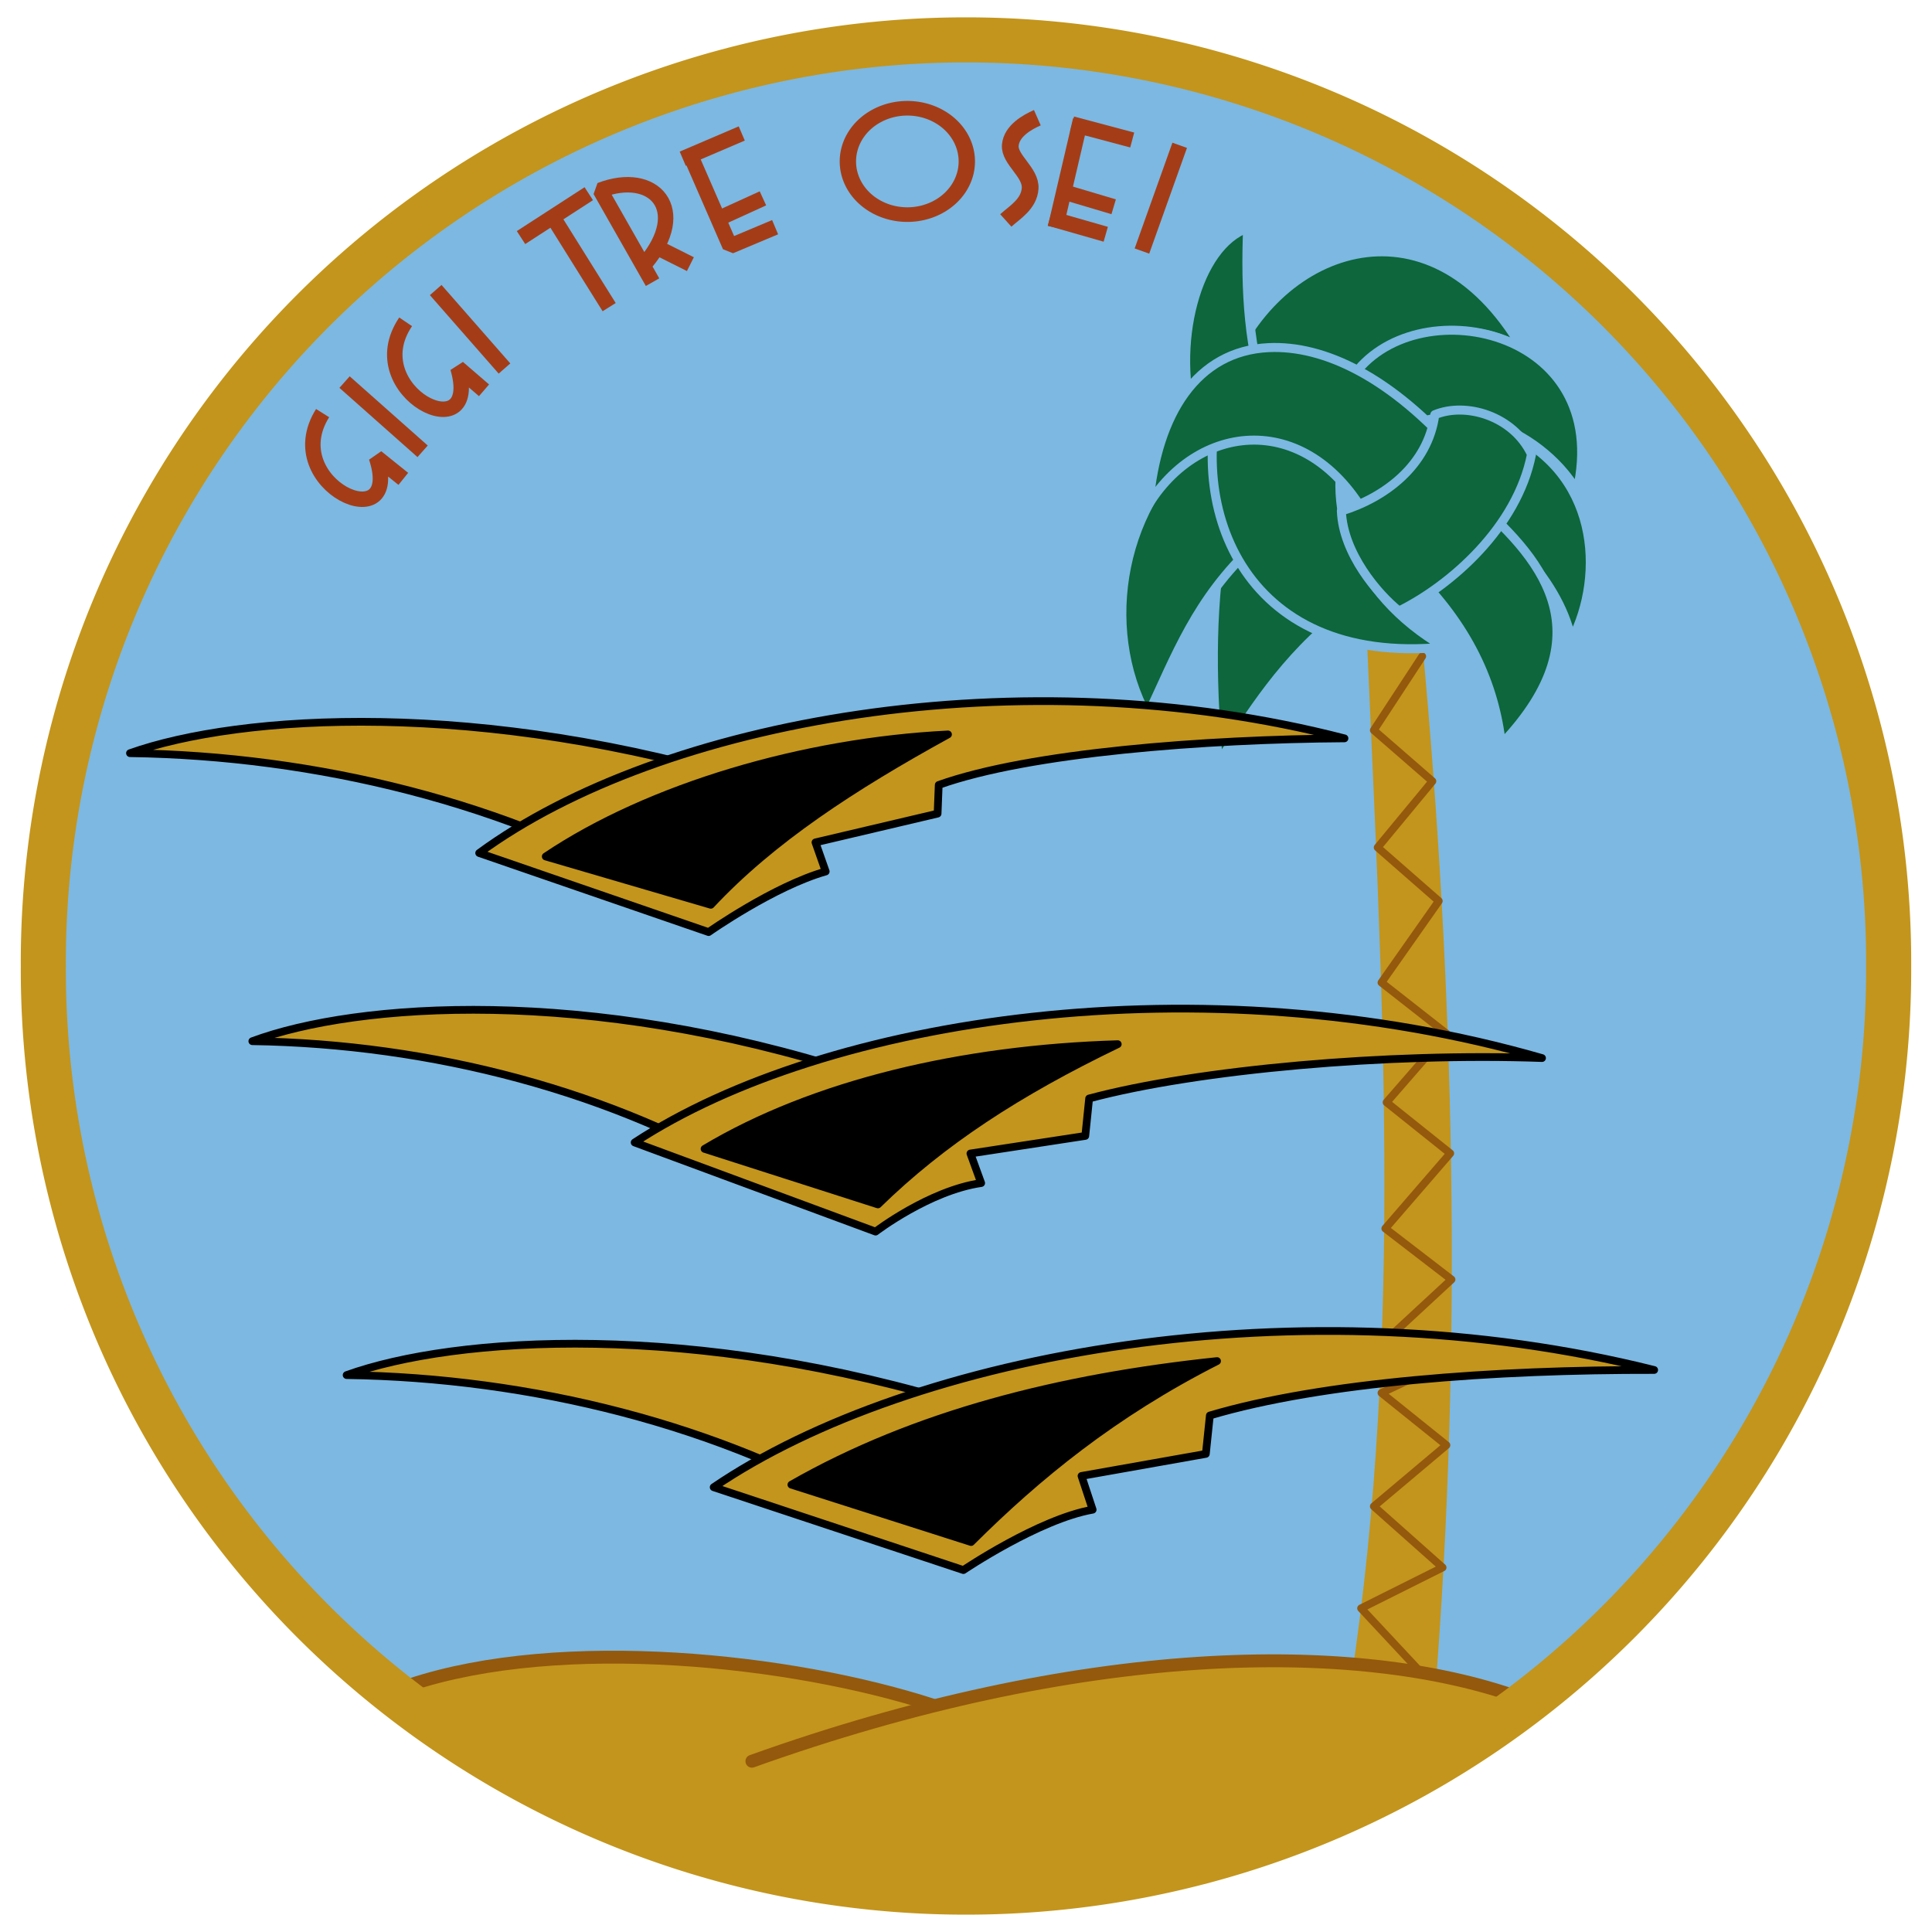 <?xml version="1.0" encoding="UTF-8" standalone="no"?>
<!-- Created with Inkscape (http://www.inkscape.org/) -->
<svg
   xmlns:dc="http://purl.org/dc/elements/1.1/"
   xmlns:cc="http://web.resource.org/cc/"
   xmlns:rdf="http://www.w3.org/1999/02/22-rdf-syntax-ns#"
   xmlns:svg="http://www.w3.org/2000/svg"
   xmlns="http://www.w3.org/2000/svg"
   xmlns:sodipodi="http://sodipodi.sourceforge.net/DTD/sodipodi-0.dtd"
   xmlns:inkscape="http://www.inkscape.org/namespaces/inkscape"
   id="svg2"
   sodipodi:version="0.32"
   inkscape:version="0.45.1"
   width="150"
   height="150"
   version="1.0"
   sodipodi:docbase="C:\Documents and Settings\Flanker\Desktop\Temporanei\Patch da fare"
   sodipodi:docname="Gigi tre osei.svg"
   inkscape:output_extension="org.inkscape.output.svg.inkscape">
  <defs
     id="defs5" />
  <sodipodi:namedview
     inkscape:window-height="1005"
     inkscape:window-width="1280"
     inkscape:pageshadow="2"
     inkscape:pageopacity="0.0"
     guidetolerance="10.0"
     gridtolerance="10.0"
     objecttolerance="10.0"
     borderopacity="1.0"
     bordercolor="#666666"
     pagecolor="#ffffff"
     id="base"
     inkscape:zoom="2.5266667"
     inkscape:cx="67.222597"
     inkscape:cy="69.746363"
     inkscape:window-x="-4"
     inkscape:window-y="-4"
     inkscape:current-layer="svg2"
     showguides="true"
     inkscape:guide-bbox="true"
     inkscape:showpageshadow="false" />
  <g
     id="g9167"
     transform="translate(0.989,-0.198)">
    <path
       sodipodi:type="arc"
       style="opacity:1;fill:#7cb8e2;fill-opacity:1;stroke:none;stroke-width:3.5;stroke-linecap:butt;stroke-linejoin:miter;stroke-miterlimit:4;stroke-dasharray:none;stroke-opacity:1"
       id="path3134"
       sodipodi:cx="75.989449"
       sodipodi:cy="74.802109"
       sodipodi:rx="71.635887"
       sodipodi:ry="71.635887"
       d="M 147.625 74.802 A 71.636 71.636 0 1 1  4.354,74.802 A 71.636 71.636 0 1 1  147.625 74.802 z"
       transform="translate(-1.979,0.396)" />
    <path
       sodipodi:nodetypes="cccc"
       id="path4191"
       d="M 115.575,33.55 L 112.312,39.281 C 114.939,40.577 119.96,44.756 121.033,49.887 C 123.66,44.832 123.195,36.653 115.575,33.55 z "
       style="opacity:1;color:#000000;fill:#0d663c;fill-opacity:1;fill-rule:evenodd;stroke:#7cb8e2;stroke-width:0.7;stroke-linecap:round;stroke-linejoin:round;marker:none;marker-start:none;marker-mid:none;marker-end:none;stroke-miterlimit:4;stroke-dasharray:none;stroke-dashoffset:0;stroke-opacity:1;visibility:visible;display:inline;overflow:visible;enable-background:accumulate" />
    <path
       id="path4177"
       d="M 113.297,38.842 L 108.73,44.591 C 113.009,48.79 115.056,53.287 115.578,57.981 C 123.999,49.153 118.37,43.287 113.297,38.842 z "
       style="opacity:1;color:#000000;fill:#0d663c;fill-opacity:1;fill-rule:evenodd;stroke:#7cb8e2;stroke-width:0.7;stroke-linecap:round;stroke-linejoin:round;marker:none;marker-start:none;marker-mid:none;marker-end:none;stroke-miterlimit:4;stroke-dasharray:none;stroke-dashoffset:0;stroke-opacity:1;visibility:visible;display:inline;overflow:visible;enable-background:accumulate" />
    <path
       sodipodi:nodetypes="ccccc"
       id="path3158"
       d="M 105.079,48.483 C 106.258,75.998 108.054,103.543 103.892,130.805 L 110.422,131.794 C 112.589,104.485 111.925,76.781 109.433,50.066 L 105.079,48.483 z "
       style="opacity:1;color:#000000;fill:#c3951c;fill-opacity:1;fill-rule:evenodd;stroke:none;stroke-width:0.6;stroke-linecap:round;stroke-linejoin:round;marker:none;marker-start:none;marker-mid:none;marker-end:none;stroke-miterlimit:4;stroke-dasharray:none;stroke-dashoffset:0;stroke-opacity:1;visibility:visible;display:inline;overflow:visible;enable-background:accumulate" />
    <path
       id="path3160"
       d="M 110.224,131.003 L 104.683,125.066 L 111.016,121.9 L 105.673,117.15 L 111.313,112.401 L 106.266,108.344 L 111.708,105.772 L 106.365,104.485 L 111.708,99.538 L 106.563,95.58 L 111.609,89.743 L 106.662,85.785 L 111.313,80.442 L 106.266,76.484 L 110.719,70.152 L 105.97,65.996 L 110.224,60.851 L 105.673,56.893 L 109.433,51.154"
       style="opacity:1;color:#000000;fill:none;fill-opacity:1;fill-rule:evenodd;stroke:#94590c;stroke-width:0.6;stroke-linecap:round;stroke-linejoin:round;marker:none;marker-start:none;marker-mid:none;marker-end:none;stroke-miterlimit:4;stroke-dasharray:none;stroke-dashoffset:0;stroke-opacity:1;visibility:visible;display:inline;overflow:visible;enable-background:accumulate" />
    <path
       id="path4164"
       d="M 45.969,128.688 C 40.513,128.741 35.237,129.414 30.812,130.875 C 30.802,130.874 30.792,130.874 30.781,130.875 C 30.769,130.884 30.759,130.894 30.75,130.906 C 30.749,130.917 30.749,130.927 30.75,130.938 L 30.25,131.875 C 42.358,141.238 57.521,146.844 74,146.844 C 90.328,146.844 105.385,141.334 117.438,132.125 L 117.188,131.719 C 117.179,131.707 117.168,131.696 117.156,131.688 C 117.147,131.676 117.137,131.665 117.125,131.656 C 117.115,131.655 117.104,131.655 117.094,131.656 C 117.083,131.655 117.073,131.655 117.062,131.656 C 117.052,131.655 117.042,131.655 117.031,131.656 C 117.021,131.655 117.01,131.655 117,131.656 C 116.99,131.655 116.979,131.655 116.969,131.656 C 116.957,131.665 116.946,131.676 116.938,131.688 C 116.922,131.706 116.912,131.727 116.906,131.75 C 116.905,131.76 116.905,131.771 116.906,131.781 C 116.905,131.792 116.905,131.802 116.906,131.812 C 106.594,128.16 90.69,127.796 71.594,132.531 C 71.585,132.519 71.574,132.509 71.562,132.5 C 71.554,132.488 71.543,132.478 71.531,132.469 C 71.522,132.457 71.512,132.446 71.5,132.438 C 71.49,132.436 71.479,132.436 71.469,132.438 C 65.978,130.654 58.787,129.281 51.469,128.844 C 49.639,128.734 47.787,128.67 45.969,128.688 z "
       style="color:#000000;fill:#c3951c;fill-opacity:1;fill-rule:evenodd;stroke:none;stroke-width:0.3;stroke-linecap:round;stroke-linejoin:round;marker:none;stroke-miterlimit:4;stroke-dasharray:none;stroke-dashoffset:0;stroke-opacity:1;visibility:visible;display:inline;overflow:visible;enable-background:accumulate" />
    <path
       sodipodi:nodetypes="cccc"
       id="path3136"
       d="M 9.103,58.674 C 17.609,55.654 36.352,54.412 58.179,61.148 L 50.66,69.657 C 38.54,62.518 23.532,58.877 9.103,58.674 z "
       style="opacity:1;color:#000000;fill:#c3951c;fill-opacity:1;fill-rule:evenodd;stroke:#000000;stroke-width:0.6;stroke-linecap:round;stroke-linejoin:round;marker:none;marker-start:none;marker-mid:none;marker-end:none;stroke-miterlimit:4;stroke-dasharray:none;stroke-dashoffset:0;stroke-opacity:1;visibility:visible;display:inline;overflow:visible;enable-background:accumulate" />
    <path
       style="opacity:1;color:#000000;fill:#c3951c;fill-opacity:1;fill-rule:evenodd;stroke:#000000;stroke-width:0.6;stroke-linecap:round;stroke-linejoin:round;marker:none;marker-start:none;marker-mid:none;marker-end:none;stroke-miterlimit:4;stroke-dasharray:none;stroke-dashoffset:0;stroke-opacity:1;visibility:visible;display:inline;overflow:visible;enable-background:accumulate"
       d="M 18.602,81.036 C 26.731,78.016 44.642,76.773 65.501,83.509 L 58.315,92.018 C 46.733,84.879 32.391,81.239 18.602,81.036 z "
       id="path3150"
       sodipodi:nodetypes="cccc" />
    <path
       sodipodi:nodetypes="cccc"
       id="path3152"
       d="M 25.923,106.959 C 34.327,103.939 52.843,102.697 74.406,109.433 L 66.978,117.942 C 55.005,110.803 40.178,107.162 25.923,106.959 z "
       style="opacity:1;color:#000000;fill:#c3951c;fill-opacity:1;fill-rule:evenodd;stroke:#000000;stroke-width:0.6;stroke-linecap:round;stroke-linejoin:round;marker:none;marker-start:none;marker-mid:none;marker-end:none;stroke-miterlimit:4;stroke-dasharray:none;stroke-dashoffset:0;stroke-opacity:1;visibility:visible;display:inline;overflow:visible;enable-background:accumulate" />
    <path
       sodipodi:nodetypes="ccsssscc"
       id="path3138"
       d="M 54.42,115.666 C 69.789,105.212 100.134,99.72 127.441,106.563 C 115.152,106.534 101.695,107.496 92.943,110.097 C 92.943,110.097 92.632,113.078 92.632,113.078 C 92.632,113.078 82.979,114.79 82.979,114.79 C 82.979,114.79 83.845,117.41 83.845,117.41 C 79.667,118.142 73.81,122.098 73.81,122.098 L 54.42,115.666 z "
       style="opacity:1;color:#000000;fill:#c3951c;fill-opacity:1;fill-rule:evenodd;stroke:#000000;stroke-width:0.6;stroke-linecap:round;stroke-linejoin:round;marker:none;marker-start:none;marker-mid:none;marker-end:none;stroke-miterlimit:4;stroke-dasharray:none;stroke-dashoffset:0;stroke-opacity:1;visibility:visible;display:inline;overflow:visible;enable-background:accumulate" />
    <path
       sodipodi:nodetypes="cccc"
       id="path3140"
       d="M 60.455,115.468 L 74.406,119.921 C 79.552,114.794 85.47,109.948 93.503,105.871 C 81.357,107.148 70.06,109.977 60.455,115.468 z "
       style="opacity:1;color:#000000;fill:#000000;fill-opacity:1;fill-rule:evenodd;stroke:#000000;stroke-width:0.6;stroke-linecap:round;stroke-linejoin:round;marker:none;marker-start:none;marker-mid:none;marker-end:none;stroke-miterlimit:4;stroke-dasharray:none;stroke-dashoffset:0;stroke-opacity:1;visibility:visible;display:inline;overflow:visible;enable-background:accumulate" />
    <path
       style="opacity:1;color:#000000;fill:#c3951c;fill-opacity:1;fill-rule:evenodd;stroke:#000000;stroke-width:0.6;stroke-linecap:round;stroke-linejoin:round;marker:none;marker-start:none;marker-mid:none;marker-end:none;stroke-miterlimit:4;stroke-dasharray:none;stroke-dashoffset:0;stroke-opacity:1;visibility:visible;display:inline;overflow:visible;enable-background:accumulate"
       d="M 48.285,88.9 C 63.113,79.164 92.389,74.769 118.734,82.346 C 106.878,81.922 92.015,83.221 83.571,85.484 C 83.571,85.484 83.272,88.391 83.272,88.391 C 83.272,88.391 74.354,89.755 74.354,89.755 C 74.354,89.755 75.189,92.051 75.189,92.051 C 71.159,92.632 66.992,95.82 66.992,95.82 L 48.285,88.9 z "
       id="path3142"
       sodipodi:nodetypes="ccsssscc" />
    <path
       style="opacity:1;color:#000000;fill:#000000;fill-opacity:1;fill-rule:evenodd;stroke:#000000;stroke-width:0.6;stroke-linecap:round;stroke-linejoin:round;marker:none;marker-start:none;marker-mid:none;marker-end:none;stroke-miterlimit:4;stroke-dasharray:none;stroke-dashoffset:0;stroke-opacity:1;visibility:visible;display:inline;overflow:visible;enable-background:accumulate"
       d="M 53.712,89.396 L 67.172,93.709 C 72.136,88.857 78.043,84.998 85.793,81.267 C 73.68,81.63 62.187,84.331 53.712,89.396 z "
       id="path3144"
       sodipodi:nodetypes="cccc" />
    <path
       sodipodi:nodetypes="cc"
       id="path3154"
       d="M 30.871,131.003 C 42.612,127.124 60.488,129.029 71.438,132.586"
       style="opacity:1;color:#000000;fill:none;fill-opacity:1;fill-rule:evenodd;stroke:#94590c;stroke-width:1;stroke-linecap:round;stroke-linejoin:round;marker:none;marker-start:none;marker-mid:none;marker-end:none;stroke-miterlimit:4;stroke-dasharray:none;stroke-dashoffset:0;stroke-opacity:1;visibility:visible;display:inline;overflow:visible;enable-background:accumulate" />
    <path
       id="path4219"
       d="M 93.812,41.938 C 92.778,47.907 92.964,53.905 93.5,59.875 C 96.209,55.696 98.749,51.45 103.5,47.781 L 93.812,41.938 z "
       style="opacity:1;color:#000000;fill:#0d663c;fill-opacity:1;fill-rule:evenodd;stroke:#7cb8e2;stroke-width:1;stroke-linecap:round;stroke-linejoin:round;marker:none;marker-start:none;marker-mid:none;marker-end:none;stroke-miterlimit:4;stroke-dasharray:none;stroke-dashoffset:0;stroke-opacity:1;visibility:visible;display:inline;overflow:visible;enable-background:accumulate" />
    <path
       sodipodi:nodetypes="cccc"
       id="path4205"
       d="M 92.883,33.866 C 85.97,39.069 84.316,48.871 88.076,55.814 C 90.278,51.14 91.876,46.695 96.375,42.531 L 92.883,33.866 z "
       style="opacity:1;color:#000000;fill:#0d663c;fill-opacity:1;fill-rule:evenodd;stroke:#7cb8e2;stroke-width:0.7;stroke-linecap:round;stroke-linejoin:round;marker:none;marker-start:none;marker-mid:none;marker-end:none;stroke-miterlimit:4;stroke-dasharray:none;stroke-dashoffset:0;stroke-opacity:1;visibility:visible;display:inline;overflow:visible;enable-background:accumulate" />
    <path
       style="opacity:1;color:#000000;fill:none;fill-opacity:1;fill-rule:evenodd;stroke:#94590c;stroke-width:1;stroke-linecap:round;stroke-linejoin:round;marker:none;marker-start:none;marker-mid:none;marker-end:none;stroke-miterlimit:4;stroke-dasharray:none;stroke-dashoffset:0;stroke-opacity:1;visibility:visible;display:inline;overflow:visible;enable-background:accumulate"
       d="M 57.388,136.939 C 82.883,127.817 104.222,127.446 116.953,131.992"
       id="path3156"
       sodipodi:nodetypes="cc" />
    <path
       transform="translate(-1.979,0.396)"
       d="M 147.625 74.802 A 71.636 71.636 0 1 1  4.354,74.802 A 71.636 71.636 0 1 1  147.625 74.802 z"
       sodipodi:ry="71.635887"
       sodipodi:rx="71.635887"
       sodipodi:cy="74.802109"
       sodipodi:cx="75.989449"
       id="path2161"
       style="opacity:1;fill:none;fill-opacity:1;stroke:#c3951c;stroke-width:3.5;stroke-linecap:butt;stroke-linejoin:miter;stroke-miterlimit:4;stroke-dasharray:none;stroke-opacity:1"
       sodipodi:type="arc" />
    <path
       sodipodi:nodetypes="cc"
       id="path4228"
       d="M 39.462,18.643 L 44.723,15.237"
       style="opacity:1;color:#000000;fill:none;fill-opacity:1;fill-rule:evenodd;stroke:#a43d17;stroke-width:1.2;stroke-linecap:butt;stroke-linejoin:miter;marker:none;marker-start:none;marker-mid:none;marker-end:none;stroke-miterlimit:4;stroke-dasharray:none;stroke-dashoffset:0;stroke-opacity:1;visibility:visible;display:inline;overflow:visible;enable-background:accumulate" />
    <path
       id="path4230"
       d="M 41.854,16.92 L 46.306,24.044"
       style="opacity:1;color:#000000;fill:none;fill-opacity:1;fill-rule:evenodd;stroke:#a43d17;stroke-width:1.2;stroke-linecap:butt;stroke-linejoin:miter;marker:none;marker-start:none;marker-mid:none;marker-end:none;stroke-miterlimit:4;stroke-dasharray:none;stroke-dashoffset:0;stroke-opacity:1;visibility:visible;display:inline;overflow:visible;enable-background:accumulate" />
    <path
       sodipodi:nodetypes="cc"
       style="opacity:1;color:#000000;fill:none;fill-opacity:1;fill-rule:evenodd;stroke:#a43d17;stroke-width:1.2;stroke-linecap:butt;stroke-linejoin:miter;marker:none;marker-start:none;marker-mid:none;marker-end:none;stroke-miterlimit:4;stroke-dasharray:none;stroke-dashoffset:0;stroke-opacity:1;visibility:visible;display:inline;overflow:visible;enable-background:accumulate"
       d="M 25.762,29.863 L 31.823,35.238"
       id="path5201" />
    <path
       id="path5203"
       d="M 32.839,22.717 L 38.179,28.81"
       style="opacity:1;color:#000000;fill:none;fill-opacity:1;fill-rule:evenodd;stroke:#a43d17;stroke-width:1.2;stroke-linecap:butt;stroke-linejoin:miter;marker:none;marker-start:none;marker-mid:none;marker-end:none;stroke-miterlimit:4;stroke-dasharray:none;stroke-dashoffset:0;stroke-opacity:1;visibility:visible;display:inline;overflow:visible;enable-background:accumulate"
       sodipodi:nodetypes="cc" />
    <path
       sodipodi:nodetypes="cc"
       style="opacity:1;color:#000000;fill:none;fill-opacity:1;fill-rule:evenodd;stroke:#a43d17;stroke-width:1.2;stroke-linecap:butt;stroke-linejoin:miter;marker:none;marker-start:none;marker-mid:none;marker-end:none;stroke-miterlimit:4;stroke-dasharray:none;stroke-dashoffset:0;stroke-opacity:1;visibility:visible;display:inline;overflow:visible;enable-background:accumulate"
       d="M 90.602,11.479 L 87.671,19.689"
       id="path5205" />
    <path
       id="path9165"
       d="M 82.906,9.52 L 80.955,17.87"
       style="color:#000000;fill:none;fill-opacity:1;fill-rule:evenodd;stroke:#a43d17;stroke-width:1.2;stroke-linecap:butt;stroke-linejoin:miter;marker:none;marker-start:none;marker-mid:none;marker-end:none;stroke-miterlimit:4;stroke-dashoffset:0;stroke-opacity:1;visibility:visible;display:inline;overflow:visible;enable-background:accumulate" />
    <path
       id="path9163"
       d="M 80.523,17.144 L 84.861,18.386"
       style="color:#000000;fill:none;fill-opacity:1;fill-rule:evenodd;stroke:#a43d17;stroke-width:1.2;stroke-linecap:butt;stroke-linejoin:miter;marker:none;marker-start:none;marker-mid:none;marker-end:none;stroke-miterlimit:4;stroke-dashoffset:0;stroke-opacity:1;visibility:visible;display:inline;overflow:visible;enable-background:accumulate" />
    <path
       id="path9161"
       d="M 81.768,15.15 L 85.476,16.252"
       style="color:#000000;fill:none;fill-opacity:1;fill-rule:evenodd;stroke:#a43d17;stroke-width:1.2;stroke-linecap:butt;stroke-linejoin:miter;marker:none;marker-start:none;marker-mid:none;marker-end:none;stroke-miterlimit:4;stroke-dashoffset:0;stroke-opacity:1;visibility:visible;display:inline;overflow:visible;enable-background:accumulate" />
    <path
       id="path5207"
       d="M 82.246,9.826 L 86.916,11.068"
       style="color:#000000;fill:none;fill-opacity:1;fill-rule:evenodd;stroke:#a43d17;stroke-width:1.2;stroke-linecap:butt;stroke-linejoin:miter;marker:none;marker-start:none;marker-mid:none;marker-end:none;stroke-miterlimit:4;stroke-dashoffset:0;stroke-opacity:1;visibility:visible;display:inline;overflow:visible;enable-background:accumulate" />
    <path
       sodipodi:nodetypes="czzc"
       id="path5220"
       d="M 79.55,9.337 C 78.781,9.676 77.548,10.355 77.451,11.471 C 77.353,12.586 79.077,13.578 78.99,14.829 C 78.905,16.045 77.8,16.683 77.101,17.313"
       style="opacity:1;color:#000000;fill:none;fill-opacity:1;fill-rule:evenodd;stroke:#a43d17;stroke-width:1.3;stroke-linecap:butt;stroke-linejoin:bevel;marker:none;marker-start:none;marker-mid:none;marker-end:none;stroke-miterlimit:4;stroke-dasharray:none;stroke-dashoffset:0;stroke-opacity:1;visibility:visible;display:inline;overflow:visible;enable-background:accumulate" />
    <path
       transform="matrix(1.031,0,0,0.922,-1.594,0.672)"
       d="M 73.393 13.08 A 4.478 4.478 0 1 1  64.437,13.08 A 4.478 4.478 0 1 1  73.393 13.08 z"
       sodipodi:ry="4.4777212"
       sodipodi:rx="4.4777212"
       sodipodi:cy="13.079686"
       sodipodi:cx="68.914925"
       id="path5222"
       style="opacity:1;fill:none;fill-opacity:1;stroke:#a43d17;stroke-width:1.231;stroke-linecap:butt;stroke-linejoin:miter;stroke-miterlimit:4;stroke-dasharray:none;stroke-opacity:1"
       sodipodi:type="arc" />
    <path
       sodipodi:nodetypes="ccc"
       id="path6193"
       d="M 52.613,12.24 L 55.692,19.307 L 59.19,17.837"
       style="opacity:1;color:#000000;fill:none;fill-opacity:1;fill-rule:evenodd;stroke:#a43d17;stroke-width:1.2;stroke-linecap:butt;stroke-linejoin:bevel;marker:none;marker-start:none;marker-mid:none;marker-end:none;stroke-miterlimit:4;stroke-dasharray:none;stroke-dashoffset:0;stroke-opacity:1;visibility:visible;display:inline;overflow:visible;enable-background:accumulate" />
    <path
       sodipodi:nodetypes="cc"
       id="path6195"
       d="M 54.712,17.208 L 58.245,15.598"
       style="opacity:1;color:#000000;fill:none;fill-opacity:1;fill-rule:evenodd;stroke:#a43d17;stroke-width:1.2;stroke-linecap:butt;stroke-linejoin:bevel;marker:none;marker-start:none;marker-mid:none;marker-end:none;stroke-miterlimit:4;stroke-dasharray:none;stroke-dashoffset:0;stroke-opacity:1;visibility:visible;display:inline;overflow:visible;enable-background:accumulate" />
    <path
       sodipodi:nodetypes="cc"
       id="path6197"
       d="M 52.019,12.52 L 56.601,10.561"
       style="opacity:1;color:#000000;fill:none;fill-opacity:1;fill-rule:evenodd;stroke:#a43d17;stroke-width:1.2;stroke-linecap:butt;stroke-linejoin:bevel;marker:none;marker-start:none;marker-mid:none;marker-end:none;stroke-miterlimit:4;stroke-dasharray:none;stroke-dashoffset:0;stroke-opacity:1;visibility:visible;display:inline;overflow:visible;enable-background:accumulate" />
    <path
       sodipodi:nodetypes="ccc"
       id="path6199"
       d="M 49.675,22.105 L 45.617,14.969 C 49.796,13.366 52.603,16.484 49.115,20.636"
       style="opacity:1;color:#000000;fill:none;fill-opacity:1;fill-rule:evenodd;stroke:#a43d17;stroke-width:1.2;stroke-linecap:butt;stroke-linejoin:bevel;marker:none;marker-start:none;marker-mid:none;marker-end:none;stroke-miterlimit:4;stroke-dasharray:none;stroke-dashoffset:0;stroke-opacity:1;visibility:visible;display:inline;overflow:visible;enable-background:accumulate" />
    <path
       id="path6201"
       d="M 50.095,19.446 L 52.613,20.706"
       style="opacity:1;color:#000000;fill:none;fill-opacity:1;fill-rule:evenodd;stroke:#a43d17;stroke-width:1.2;stroke-linecap:butt;stroke-linejoin:bevel;marker:none;marker-start:none;marker-mid:none;marker-end:none;stroke-miterlimit:4;stroke-dasharray:none;stroke-dashoffset:0;stroke-opacity:1;visibility:visible;display:inline;overflow:visible;enable-background:accumulate" />
    <path
       sodipodi:nodetypes="ccc"
       id="path6203"
       d="M 30.504,25.184 C 26.827,30.619 36.49,35.353 34.562,28.752 L 36.591,30.501"
       style="opacity:1;color:#000000;fill:none;fill-opacity:1;fill-rule:evenodd;stroke:#a43d17;stroke-width:1.2;stroke-linecap:butt;stroke-linejoin:bevel;marker:none;marker-start:none;marker-mid:none;marker-end:none;stroke-miterlimit:4;stroke-dasharray:none;stroke-dashoffset:0;stroke-opacity:1;visibility:visible;display:inline;overflow:visible;enable-background:accumulate" />
    <path
       style="opacity:1;color:#000000;fill:none;fill-opacity:1;fill-rule:evenodd;stroke:#a43d17;stroke-width:1.2;stroke-linecap:butt;stroke-linejoin:bevel;marker:none;marker-start:none;marker-mid:none;marker-end:none;stroke-miterlimit:4;stroke-dasharray:none;stroke-dashoffset:0;stroke-opacity:1;visibility:visible;display:inline;overflow:visible;enable-background:accumulate"
       d="M 24.058,32.272 C 20.569,37.83 30.388,42.23 28.236,35.699 L 30.324,37.377"
       id="path8143"
       sodipodi:nodetypes="ccc" />
    <path
       style="opacity:1;color:#000000;fill:#0d663c;fill-opacity:1;fill-rule:evenodd;stroke:#7cb8e2;stroke-width:0.7;stroke-linecap:round;stroke-linejoin:round;marker:none;marker-start:none;marker-mid:none;marker-end:none;stroke-miterlimit:4;stroke-dasharray:none;stroke-dashoffset:0;stroke-opacity:1;visibility:visible;display:inline;overflow:visible;enable-background:accumulate"
       d="M 117.191,27.231 C 109.876,14.759 97.735,19.536 94.193,29.478 C 90.805,38.988 95.233,51.998 111.139,50.438 C 103.972,46.261 101.569,39.326 103.894,33.264 C 106.238,27.153 111.136,24.033 117.191,27.231 z "
       id="path4170"
       sodipodi:nodetypes="cscsc" />
    <path
       id="path4212"
       d="M 95.875,17.906 C 91.963,19.259 89.841,26.932 91.812,33.344 L 97.562,31.969 C 95.917,27.44 95.687,22.697 95.875,17.906 z "
       style="opacity:1;color:#000000;fill:#0d663c;fill-opacity:1;fill-rule:evenodd;stroke:#7cb8e2;stroke-width:0.7;stroke-linecap:round;stroke-linejoin:round;marker:none;marker-start:none;marker-mid:none;marker-end:none;stroke-miterlimit:4;stroke-dasharray:none;stroke-dashoffset:0;stroke-opacity:1;visibility:visible;display:inline;overflow:visible;enable-background:accumulate" />
    <path
       sodipodi:nodetypes="cccc"
       id="path4198"
       d="M 103.974,29.534 L 107.656,34.031 C 111.218,30.7 118.491,33.348 121.452,38.304 C 124.367,25.636 108.768,22.449 103.974,29.534 z "
       style="opacity:1;color:#000000;fill:#0d663c;fill-opacity:1;fill-rule:evenodd;stroke:#7cb8e2;stroke-width:0.7;stroke-linecap:round;stroke-linejoin:round;marker:none;marker-start:none;marker-mid:none;marker-end:none;stroke-miterlimit:4;stroke-dasharray:none;stroke-dashoffset:0;stroke-opacity:1;visibility:visible;display:inline;overflow:visible;enable-background:accumulate" />
    <path
       sodipodi:nodetypes="ccccc"
       id="path3162"
       d="M 97.5,27.188 C 91.974,27.45 88.822,32.269 88.215,39.327 C 92.45,32.548 101.529,32.11 105.875,41.844 L 112.312,35.531 C 107.027,29.462 101.798,26.984 97.5,27.188 z "
       style="opacity:1;color:#000000;fill:#0d663c;fill-opacity:1;fill-rule:evenodd;stroke:#7cb8e2;stroke-width:0.7;stroke-linecap:round;stroke-linejoin:round;marker:none;marker-start:none;marker-mid:none;marker-end:none;stroke-miterlimit:4;stroke-dasharray:none;stroke-dashoffset:0;stroke-opacity:1;visibility:visible;display:inline;overflow:visible;enable-background:accumulate" />
    <path
       sodipodi:nodetypes="ccccc"
       id="path4184"
       d="M 110.408,32.397 C 109.878,36.333 106.524,38.84 103.155,39.87 C 103.286,43.182 105.991,46.335 107.627,47.641 C 111.63,45.662 116.804,41.158 117.917,35.469 C 116.512,32.476 112.804,31.399 110.408,32.397 z "
       style="opacity:1;color:#000000;fill:#0d663c;fill-opacity:1;fill-rule:evenodd;stroke:#7cb8e2;stroke-width:0.7;stroke-linecap:round;stroke-linejoin:round;marker:none;marker-start:none;marker-mid:none;marker-end:none;stroke-miterlimit:4;stroke-dasharray:none;stroke-dashoffset:0;stroke-opacity:1;visibility:visible;display:inline;overflow:visible;enable-background:accumulate" />
    <path
       sodipodi:nodetypes="ccsssscc"
       id="path3146"
       d="M 36.214,66.427 C 50.334,56.072 78.311,51.047 103.397,57.524 C 92.602,57.595 78.944,58.624 71.893,61.141 C 71.893,61.141 71.805,63.368 71.805,63.368 C 71.805,63.368 62.324,65.6 62.324,65.6 C 62.324,65.6 63.119,67.86 63.119,67.86 C 59.084,69.005 54.028,72.565 54.028,72.565 L 36.214,66.427 z "
       style="opacity:1;color:#000000;fill:#c3951c;fill-opacity:1;fill-rule:evenodd;stroke:#000000;stroke-width:0.6;stroke-linecap:round;stroke-linejoin:round;marker:none;marker-start:none;marker-mid:none;marker-end:none;stroke-miterlimit:4;stroke-dasharray:none;stroke-dashoffset:0;stroke-opacity:1;visibility:visible;display:inline;overflow:visible;enable-background:accumulate" />
    <path
       sodipodi:nodetypes="cccc"
       id="path3148"
       d="M 41.382,66.696 L 54.199,70.447 C 58.926,65.387 65.234,61.273 72.614,57.218 C 61.456,57.775 49.452,61.277 41.382,66.696 z "
       style="opacity:1;color:#000000;fill:#000000;fill-opacity:1;fill-rule:evenodd;stroke:#000000;stroke-width:0.6;stroke-linecap:round;stroke-linejoin:round;marker:none;marker-start:none;marker-mid:none;marker-end:none;stroke-miterlimit:4;stroke-dasharray:none;stroke-dashoffset:0;stroke-opacity:1;visibility:visible;display:inline;overflow:visible;enable-background:accumulate" />
  </g>
</svg>
